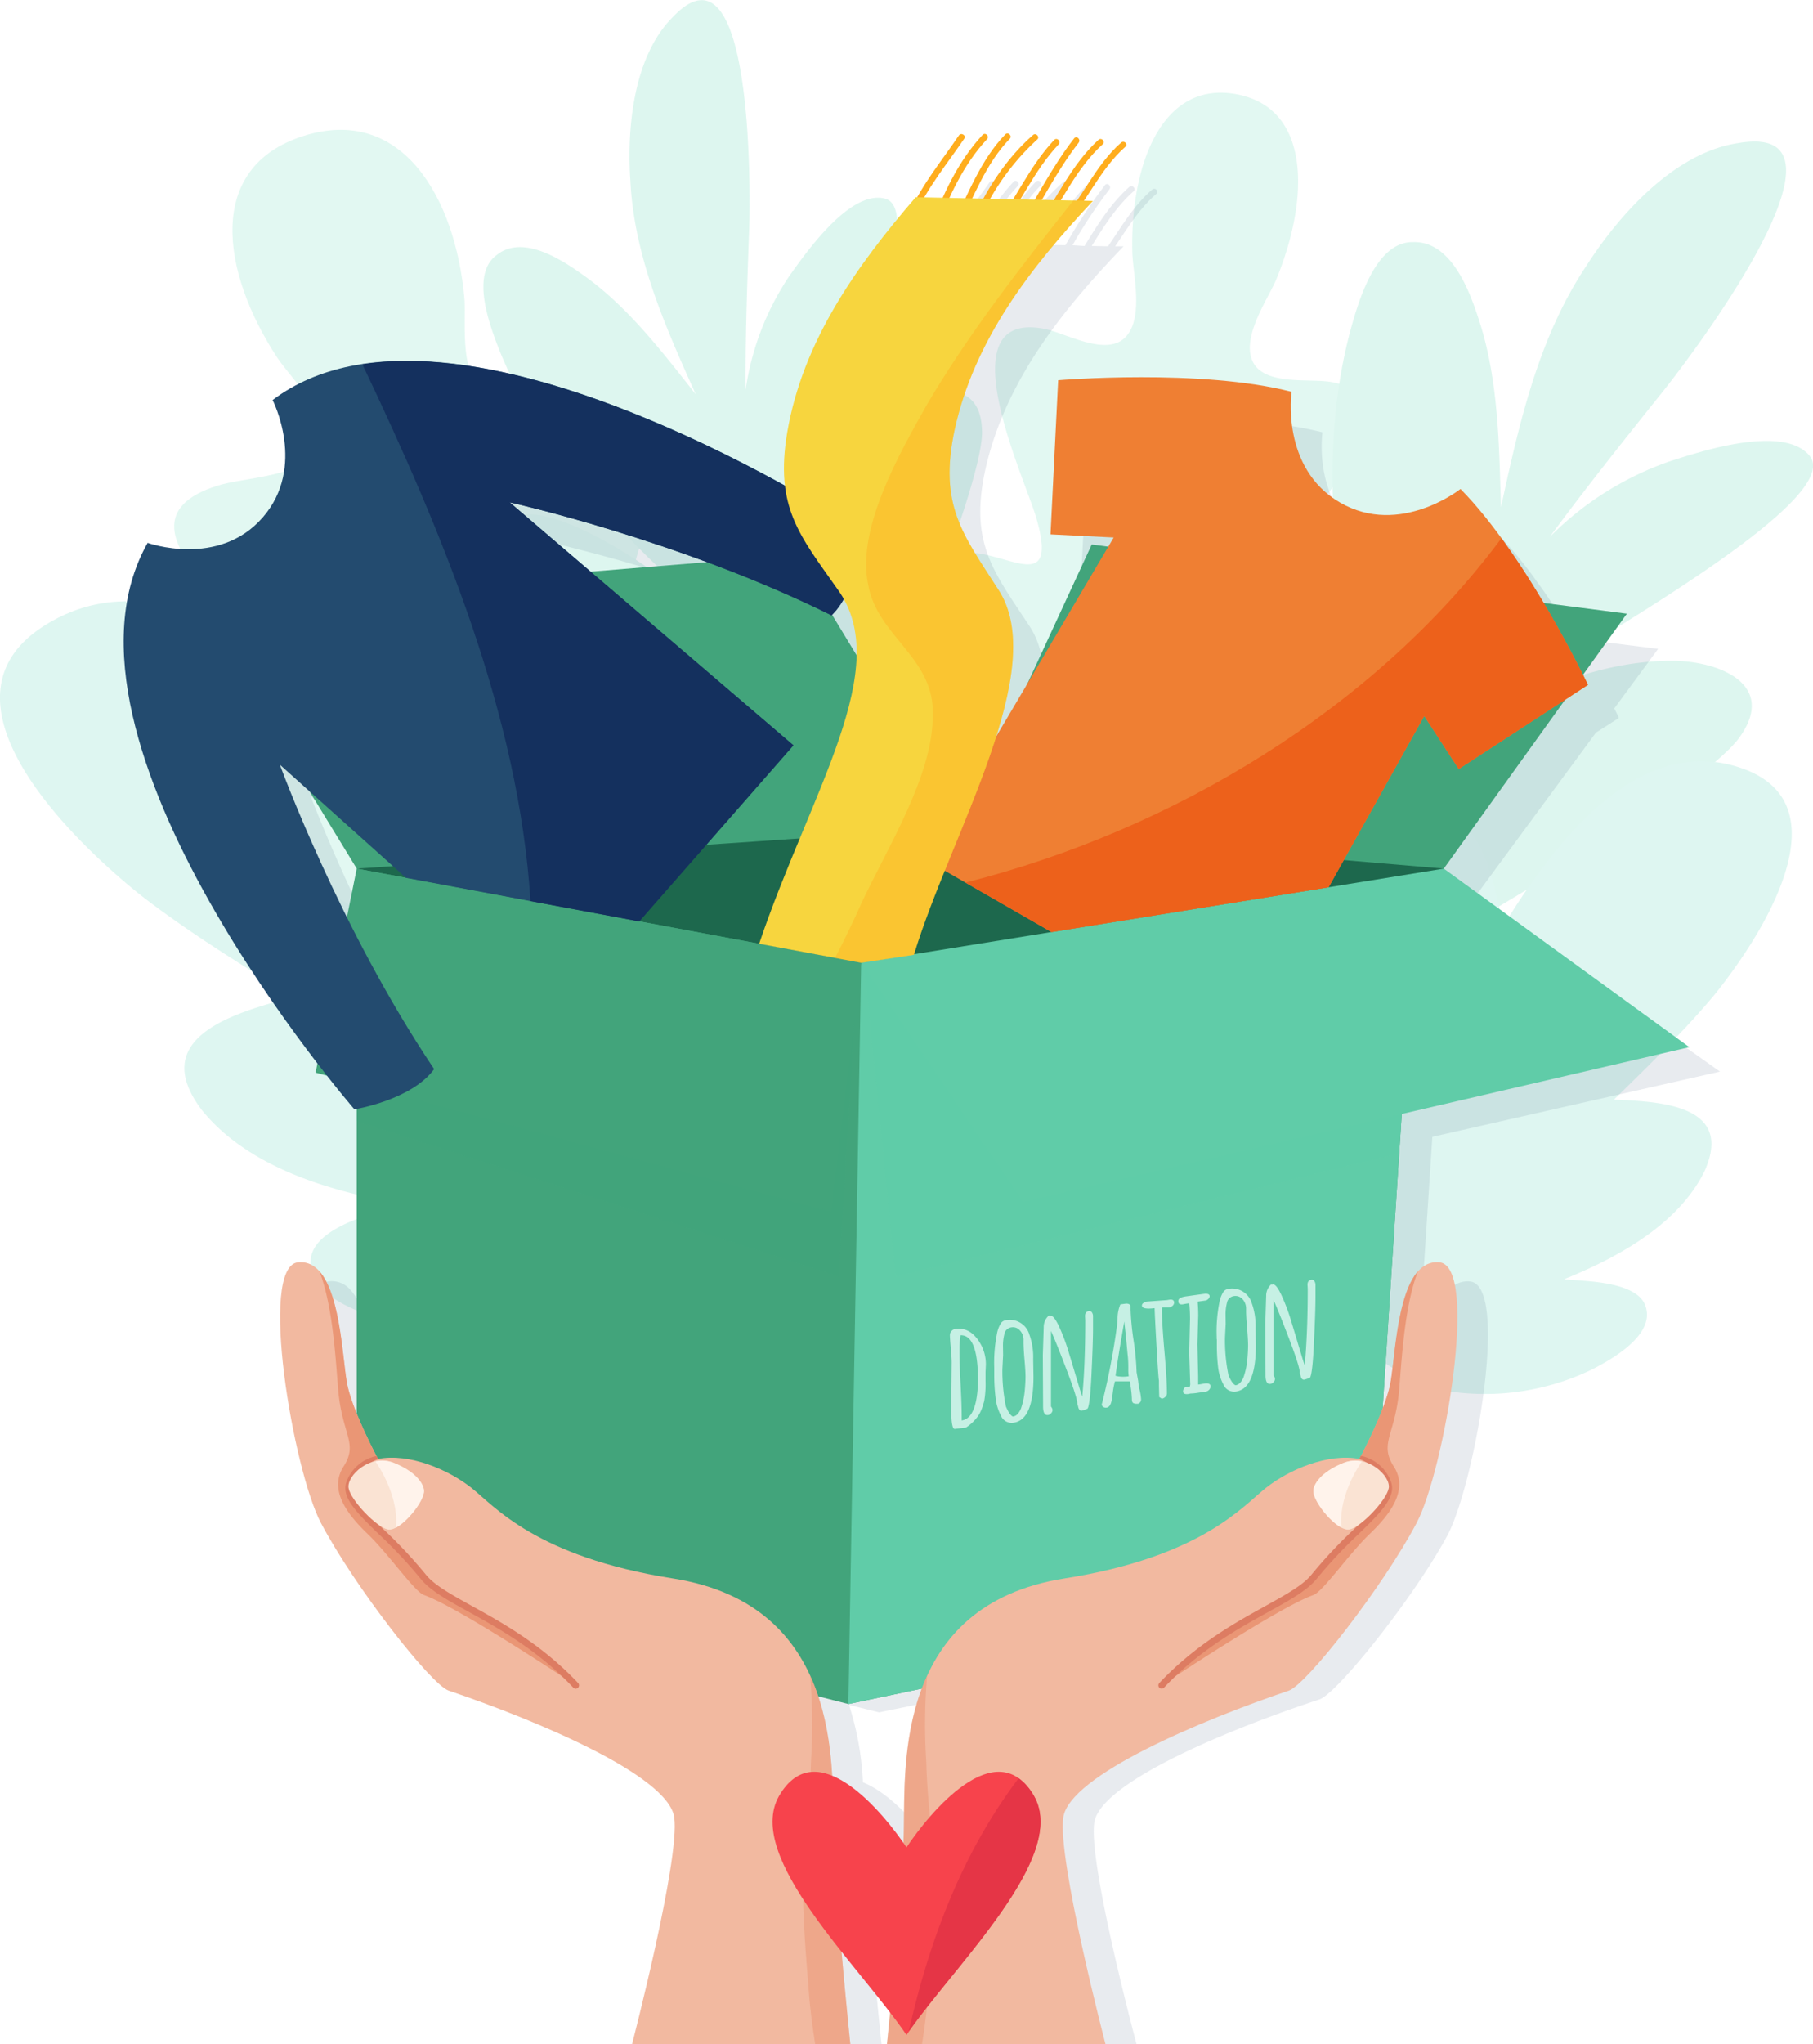 <svg xmlns="http://www.w3.org/2000/svg" viewBox="0 0 429.09 483.54"><defs><style>.cls-1{isolation:isolate;}.cls-2{opacity:0.6;}.cls-11,.cls-13,.cls-3,.cls-7{mix-blend-mode:multiply;}.cls-4{fill:#c8f0e7;}.cls-5{fill:#cff3e9;}.cls-6{fill:#c6f0e4;}.cls-7{opacity:0.1;}.cls-8{fill:#14305e;}.cls-11,.cls-9{fill:#42a47b;}.cls-10{fill:#1d684d;}.cls-11,.cls-13{opacity:0.3;}.cls-12,.cls-13{fill:#60cca8;}.cls-14{fill:#234b6f;}.cls-15{fill:#ef7f33;}.cls-16{fill:#ed611b;}.cls-17{fill:#ffad1d;}.cls-18{fill:#f7d53e;}.cls-19{opacity:0.4;}.cls-20{fill:#f2b9a0;}.cls-21,.cls-22{fill:#ea9675;}.cls-21{opacity:0.5;}.cls-23{fill:#dd7c62;}.cls-24{fill:#fae3d3;}.cls-25{fill:#fff3eb;}.cls-26{fill:#f7434c;}.cls-27{fill:#e53546;}</style></defs><g class="cls-1"><g id="Calque_2" data-name="Calque 2"><g id="BACKGROUND"><g class="cls-2"><g class="cls-3"><path class="cls-4" d="M153.68,297c6.36-45,1.1-91.22-22.53-129.75-4.91-8.56-18.41-30.58-31.56-24.14-10.7,4.61-9.15,26-9.13,35.22C71.76,159,39.58,130,10.83,147.79s7.11,51.71,22.44,63.94c11,8.55,23.89,16.5,36.15,24.13-14.08,3.7-34.58,9.54-21.7,26.66,11.34,14.07,31.56,19.55,47.79,22.28-5.51,1.84-21.73,5.23-22,13.5-.6,8.88,14.09,13.14,20.22,14.66a73.29,73.29,0,0,0,50.8-6.8Z"/></g><g class="cls-3"><path class="cls-5" d="M270.28,195.73a82.77,82.77,0,0,0,29.9-15.79c6.34-5.48,20.15-17.23,18.14-27.44-2.93-14.7-32.65.14-17.49-19.8,6-7.91,37.64-38.12,14.26-42.33-4.75-.89-14.69.77-18.11-4-3.86-5.64,2.86-15.18,5-20.09,7.89-19,8.46-40.72-9.39-44S267.42,39.46,268,60c.21,5.34,3.05,16.66-2.57,20.54-4.9,3.23-13.59-1.89-18.34-2.76-23.34-4.45-4.63,35.09-1.86,44.63,7,24-15.42-.46-23.43,12.22-5.53,8.81,3.15,24.72,7.1,32.12a83.18,83.18,0,0,0,22.26,25.46Z"/></g><g class="cls-3"><path class="cls-6" d="M302.77,241.71c-14-30.36-24.54-63.74-21.8-97.81.38-6.87,1-26.16,11.35-27.1,8.39-1.11,15.28,12.27,18.21,18.29,5.56,11.42,8.87,23.56,12.19,35.71-6.27-29.67-11.18-61.88-3.24-92.15,1.87-6.86,5.9-21.47,14.88-21.38,9.12-.36,13.49,11.65,15.66,18.4,4.64,14.11,4.78,29.66,5.22,44.32,4.24-19.55,8.79-40,20.18-57.06,7.6-11.89,20.77-26.86,36-29.09,31.91-5.51-13.41,53.4-18.55,59.62-8.79,11-17.58,22-26.07,33.53A74.42,74.42,0,0,1,395,109.19c6.75-2.18,26.57-8.85,33.07-1.61,11.39,11.93-74.45,56.36-82.16,64.21,15.63-7.62,32.46-15.82,50.85-15.48,11.36.42,23.87,6.23,14.61,18.55C399.69,189.84,318,237.26,302.77,241.71Z"/></g><g class="cls-3"><path class="cls-4" d="M327.11,322c-12.67-33.81-16.53-70.56-4.83-104.51,2.34-7.49,9-26.89,20.34-24.15,9.09,1.73,11.57,18.62,13.13,25.74,11.2-18.15,31.17-46.2,56.52-37.34s3.38,41.34-6.4,53.45c-7.09,8.54-15.71,16.91-23.9,24.93,11.56.45,28.46,1.46,21.41,17-6.38,12.86-21.11,20.58-33.23,25.49,4.59.48,17.75.33,19.4,6.68,2,6.79-8.68,12.62-13.17,14.85a58.22,58.22,0,0,1-40.57,3.46Z"/></g><g class="cls-3"><path class="cls-5" d="M151.2,219c11.36-10.12,20-21,26-33.69C181.46,176,190.76,156,182.13,147c-12.47-13-38.87,19.67-33-9.35,2.34-11.5,21.64-60.64-8.82-50.86-6.21,1.94-17.06,9.56-24.06,6.83-8-3.33-5.85-16.89-6.34-23.06C107.8,46.89,95.19,24.78,71.86,32.15S52.39,64.4,65.6,84.58c3.5,5.22,13.81,14.84,9.48,22.08-3.89,6.17-17.38,6.24-23.58,8.22-30.56,9.51,15.9,37.87,25,45.74,23,19.87-18.69,8.77-20.5,26.24C54.81,199,74.88,209.71,84.11,214.74c12.85,6.69,26.62,10.52,42.1,12.15Z"/></g><g class="cls-3"><path class="cls-6" d="M191.29,205.47c-25.56-13.9-50.22-31.75-66-56.95-3.31-5-12.87-18.79-6.15-24.81,5.28-5.12,17,.64,22.2,3.32,9.81,5.08,18.43,11.84,27,18.6-19.78-17.46-39.92-37.39-50.09-62.64-2.26-5.76-7-18.06-.71-22.65,6.18-5,15.46,1.13,20.48,4.72,10.56,7.44,18.73,18.22,26.65,28.22C157.55,77.43,150.12,60.81,149.21,43c-.87-12.24.55-29.52,10.06-39,19.41-20.4,18.35,44.24,18,51.25-.44,12.23-.88,24.45-.8,36.94a65,65,0,0,1,10.41-27c3.59-5,13.95-20,22.25-18.28,14.14,2.42-22.72,78-24,87.46,7-13.43,14.46-27.89,27.47-37.2,8.14-5.6,19.89-8,19.82,5.37C232,119,199.61,194.47,191.29,205.47Z"/></g></g></g><g id="OBJECTS"><g class="cls-7"><path class="cls-8" d="M347.93,303.13a5.79,5.79,0,0,0-5.06,2.07h0c-4.55,5-5.35,17.67-6.25,24.09v.05c0,.24-.06.47-.1.69l0,.19-.09.51,0,.19c0,.21-.08.41-.12.59a35.65,35.65,0,0,1-1.73,5.34L339,268.91l68.07-15.43L349,212.29l28.72-39,5.4-3.43,0-.06a.36.36,0,0,1-.05-.09l0-.1-.08-.17a.8.8,0,0,1-.08-.16c0-.07-.07-.14-.11-.22l-.15-.29-.26-.51c0-.08-.08-.17-.13-.26s-.14-.27-.21-.42l0,0,10.38-14.09L372.63,151l-.16-.27-.05-.07c-.85-1.4-1.75-2.83-2.67-4.27l0,0-.88-1.37-.14-.21c-1.23-1.89-2.52-3.78-3.84-5.65l-.17-.24-.92-1.27-.2-.28a103.76,103.76,0,0,0-10.64-12.65s-14.3,11.1-28.46,3.16S313,102.26,313,102.26c-21.52-5.42-55.24-2.67-55.24-2.67l-1.81,35.56,15,.72L269.57,138l-3.92-.49-15.19,32.05-7.41,12.24c4.37-13.52,6.07-25.76.4-34-8.35-12.65-14-19.4-10.27-36.61,4.62-20.8,18-37.61,32.74-52.92l-2,0c3-4.39,5.73-8.94,9.76-12.41.72-.62-.33-1.64-1-1-4.34,3.73-7.21,8.71-10.43,13.39l-.87,0h0l-3-.06c2.88-4.65,5.83-9.31,9.91-12.94.7-.64-.35-1.66-1.05-1-4.38,3.9-7.48,8.95-10.56,13.94L253.84,58a113.65,113.65,0,0,1,8.72-13.2c.58-.73-.46-1.76-1.05-1A121.94,121.94,0,0,0,252.16,58l-3.41-.07c2.73-4.45,5.42-9,9.07-12.71a.73.73,0,0,0-1.05-1c-3.93,4.05-6.76,8.92-9.72,13.69l-5.44-.11A52,52,0,0,1,252.75,44c.72-.61-.34-1.63-1.05-1A53.41,53.41,0,0,0,240,57.7l-2.59-.06c2.41-5,5-9.9,8.89-13.75a.74.74,0,0,0-1.05-1c-4.13,4.13-6.89,9.45-9.45,14.75L232,57.53A50.56,50.56,0,0,1,240.87,44c.66-.68-.39-1.7-1-1A52.55,52.55,0,0,0,230.4,57.5l-4.35-.09c2.79-4.73,6.3-9,9.42-13.56.54-.78-.74-1.5-1.27-.73-3.28,4.75-7,9.25-9.82,14.26H224C209.9,73.28,197.3,90.63,193.59,111.6a42.38,42.38,0,0,0-.53,12.36c-1.49-.8-3.06-1.64-4.7-2.49l-.47-.24-1.39-.72-.56-.28-1.42-.72-.58-.29-1.49-.75-.45-.22c-2.42-1.2-4.95-2.42-7.57-3.64l-.41-.18-1.72-.79-.57-.26-1.71-.77-.58-.26-1.79-.79-.44-.19c-2.8-1.21-5.67-2.41-8.6-3.57l-.38-.15-1.92-.75-.59-.23-1.89-.71-.61-.23-1.94-.7-.49-.18c-3-1.07-6-2.09-9.09-3l-.45-.14-2-.59-.67-.2-1.91-.54-.69-.2-1.95-.52-.58-.15c-3-.79-6.07-1.49-9.1-2.09l-.55-.11-1.9-.35-.75-.13q-.92-.17-1.83-.3l-.77-.12-1.84-.27-.69-.08c-.64-.09-1.29-.17-1.93-.24l-.16,0q-3.31-.36-6.57-.5l-.68,0-1.71,0h-2.48l-.86,0-1.62,0-.8.05-1.67.1-.48,0c-1.37.11-2.72.26-4.06.46h0a46.79,46.79,0,0,0-21.22,8.31s8.13,15.44-2.35,27.1-27.23,5.83-27.23,5.83c-20.87,36,21.12,95.92,40.19,120.09L82,259.35l2.68.71c4,4.92,6.51,7.77,6.51,7.77l.55-.1V338a42.45,42.45,0,0,1-2.2-6.52c0-.18-.08-.38-.12-.59a1.29,1.29,0,0,0,0-.19c0-.16,0-.33-.08-.5l0-.21c0-.21-.07-.42-.1-.64v-.11c-.9-6.43-1.71-19.09-6.26-24.08h0a5.79,5.79,0,0,0-5.06-2.07c-9.42.93-1.1,48.11,5.42,60.13,8,14.78,26.06,37.32,30.25,38.7,20.27,6.69,51.95,19.49,53.38,29.24s-10,52.34-10,52.34h51.66s-1.05-9.88-2.08-21.34c4,4.91,8.07,9.69,11.52,14.07-.45,4.41-.75,7.27-.75,7.27h51.66s-11.42-42.6-10-52.34S292,408.65,312.25,402c4.2-1.38,22.25-23.92,30.26-38.7C349,351.24,357.35,304.06,347.93,303.13Zm-220-175.37a405.07,405.07,0,0,1,46.74,13.81l-27.58,2.19Zm76.3,26a16.53,16.53,0,0,0,2.77-3.63,24.54,24.54,0,0,1,3,13ZM73.51,188.32l7,6.13L91.7,212.29l-2.32,11.23A374.56,374.56,0,0,1,73.51,188.32ZM204.23,421.6a70.07,70.07,0,0,0-3.29-18.32l7.12,1.77,17.37-3.56c-4.05,10.54-4.13,22-4.19,29.64,0,.4,0,.8,0,1.18v.09c0,.55,0,1.08,0,1.58,0,1,0,2-.09,3.13C217.63,432.24,210.91,424.26,204.23,421.6Z"/></g><polygon class="cls-9" points="84.43 205.47 46.17 142.85 188.34 131.26 227.44 195.73 258.38 128.8 385.04 145.17 334.91 214.93 203.82 244.13 84.43 205.47"/><polygon class="cls-10" points="84.43 205.47 203.82 244.13 334.91 214.93 341.71 205.47 227.44 195.73 84.43 205.47"/><polygon class="cls-9" points="84.43 373.39 200.79 403.08 324.38 377.1 335.38 207.79 203.82 227.74 84.43 205.47 84.43 373.39"/><polygon class="cls-11" points="203.11 227.61 84.43 205.47 84.43 265.19 198.54 301.96 203.11 227.61"/><polygon class="cls-12" points="335.38 207.79 203.82 227.74 200.79 403.08 324.38 377.1 335.38 207.79"/><polygon class="cls-13" points="331.15 272.83 335.38 207.79 204.47 227.64 211.99 301.96 331.15 272.83"/><polygon class="cls-12" points="203.82 227.74 242.14 284.33 399.83 247.7 341.71 205.47 203.82 227.74"/><polygon class="cls-9" points="196.68 286.65 203.82 227.74 84.43 205.47 74.69 253.72 196.68 286.65"/><path class="cls-6" d="M225.14,333.52l.1-11.19q0-1.14-.21-3.45c-.14-1.55-.21-2.53-.21-3a1.46,1.46,0,0,1,.4-1.05,1.51,1.51,0,0,1,.85-.48c2.44-.34,4.41.81,5.94,3.44a9.71,9.71,0,0,1,1.32,5l-.08,1.79v2a23.68,23.68,0,0,1-.31,4.81,18.37,18.37,0,0,1-.67,2.08,7.78,7.78,0,0,1-.83,1.54,10.4,10.4,0,0,1-2.84,2.68L226,338C225.44,338.11,225.14,336.61,225.14,333.52Zm2.47,1.64V336c2.06-.29,3.29-2.54,3.71-6.76.09-1,.14-1.9.14-2.78q0-10.71-4.12-10.61a22.27,22.27,0,0,0-.26,3.89c0,1.63.08,4.17.26,7.62S227.61,333.42,227.61,335.16Z"/><path class="cls-6" d="M235.31,325.68l0-1.36c0-.11,0-.16,0-.16v-.64a35.07,35.07,0,0,1,.64-8,6.78,6.78,0,0,1,1-2.6,1.64,1.64,0,0,1,1-.61,4.82,4.82,0,0,1,5.67,3.36,15.64,15.64,0,0,1,.91,5.75v.26l.07,4q0,10.2-4.73,10.86a2.74,2.74,0,0,1-3-1.74,11.39,11.39,0,0,1-1.21-3.92A44.07,44.07,0,0,1,235.31,325.68Zm2.1-5.14-.17,3.29a41.37,41.37,0,0,0,.83,8.86c.59,1.4,1.15,2.2,1.68,2.39a1.91,1.91,0,0,0,1.16-.68,4.27,4.27,0,0,0,.82-1.51,17.93,17.93,0,0,0,.51-1.92,20.38,20.38,0,0,0,.3-2.08c.11-1.27.17-2.36.17-3.24s-.08-2.24-.24-4.06-.23-3.17-.23-4.07v-.62a3.22,3.22,0,0,0-.85-2.19,2.21,2.21,0,0,0-2.08-.72,1.91,1.91,0,0,0-1.6,1.59,10.84,10.84,0,0,0-.33,2.87Z"/><path class="cls-6" d="M246.81,320.55l.21-6.64a3.6,3.6,0,0,1,1.3-2.8v.22a.55.55,0,0,1,.26-.12c.55-.07,1.24.78,2.08,2.58a46.65,46.65,0,0,1,2.25,6c.67,2.19,1.33,4.41,2,6.64s1.07,3.54,1.23,3.92q.72-7.53.71-18.09l-.05-.94c0-.71.3-1.1.88-1.18a.7.7,0,0,1,.76.31,1.61,1.61,0,0,1,.25.93V314c0,2.78-.15,6.51-.37,11.19s-.53,7.34-.91,8a6.8,6.8,0,0,1-1.34.49.61.61,0,0,1-.57-.18,1.51,1.51,0,0,1-.32-.72,3.39,3.39,0,0,0-.21-.66V332c0-.88-.84-3.55-2.54-8s-2.93-7.52-3.69-9.17v17.85l.14.22a1.26,1.26,0,0,1,.23.68,1.13,1.13,0,0,1-.32.7,1.22,1.22,0,0,1-.76.44c-.77.1-1.16-.56-1.16-2Z"/><path class="cls-6" d="M269,324.58l.38,2.13a13.78,13.78,0,0,0,.34,2.07,13.19,13.19,0,0,1,.34,2.15v0a1.13,1.13,0,0,1-.59,1.09,2.19,2.19,0,0,1-1.16-.08c-.28-.12-.42-.41-.42-.88a25.24,25.24,0,0,0-.52-4.31l-3.49,0a19.18,19.18,0,0,0-.51,2.65c-.11.95-.22,1.65-.32,2.09-.21.91-.6,1.4-1.16,1.48a1.14,1.14,0,0,1-.77-.16.71.71,0,0,1-.36-.64l.09-.32a163.21,163.21,0,0,0,3.54-18.47c0-.17.06-.64.11-1.44a8.64,8.64,0,0,1,.66-3.4l1.19-.16a1.47,1.47,0,0,1,.85.1.64.64,0,0,1,.36.63,62.77,62.77,0,0,0,.72,7.91A62.68,62.68,0,0,1,269,324.58Zm-1.85,1a10,10,0,0,1-.11-1.79c0-.86,0-1.92-.14-3.18s-.24-2.73-.42-4.39-.32-2.88-.39-3.63q-1.6,9.15-2.07,12.86A7.83,7.83,0,0,0,267.14,325.55Z"/><path class="cls-6" d="M274.36,330.46l-.07-2.71s0-.42,0-1.22q-.13-.42-.56-7.92c-.28-5-.44-8-.46-9.16l-.14,0c-1.92.23-2.87,0-2.87-.65a.74.74,0,0,1,.38-.6,1.64,1.64,0,0,1,.74-.32l4.81-.35.58-.1q1.11-.15,1.11.69a1,1,0,0,1-.37.76,1.52,1.52,0,0,1-.81.38l-1.63,0-.07.38q0,3.36.59,10t.59,10a1.11,1.11,0,0,1-.38.79,1.46,1.46,0,0,1-.83.43Z"/><path class="cls-6" d="M283.4,318l.17,7.51v1l0,1,.47-.06,1-.18c1-.14,1.46.09,1.46.68a1.16,1.16,0,0,1-.36.82,1.4,1.4,0,0,1-.82.43l-1.56.22a15.09,15.09,0,0,1-2.06.22,3.05,3.05,0,0,1-.43.1c-.85.12-1.27-.09-1.27-.62a1.17,1.17,0,0,1,.21-.65.74.74,0,0,1,.42-.37l1-.14.07-.48-.24-7.5.19-7.92a37.15,37.15,0,0,0-.18-3.78l-.67.09-.82.15a1.37,1.37,0,0,1-.81-.08c-.2-.11-.29-.35-.29-.72,0-.54.58-.89,1.75-1.06l4.22-.59q1.44-.19,1.44.54a.94.94,0,0,1-.32.65,1.22,1.22,0,0,1-.7.38l-1.82.25c.09,1,.14,2.05.14,3.27Z"/><path class="cls-6" d="M288,318.28l0-1.36c0-.11,0-.16-.05-.16v-.64a35.07,35.07,0,0,1,.64-8,6.93,6.93,0,0,1,1-2.61,1.75,1.75,0,0,1,1-.6,4.84,4.84,0,0,1,5.68,3.36,15.93,15.93,0,0,1,.9,5.76v.26l.06,4q0,10.2-4.72,10.87a2.76,2.76,0,0,1-3-1.75,11.39,11.39,0,0,1-1.21-3.92A43.84,43.84,0,0,1,288,318.28Zm2.09-5.14-.17,3.3a40.71,40.71,0,0,0,.83,8.85c.59,1.4,1.15,2.2,1.68,2.39a1.91,1.91,0,0,0,1.16-.68,4.27,4.27,0,0,0,.82-1.51,17.93,17.93,0,0,0,.51-1.92,20.38,20.38,0,0,0,.3-2.08c.11-1.27.17-2.35.17-3.24s-.08-2.24-.23-4.06-.24-3.17-.24-4.07v-.62a3.26,3.26,0,0,0-.85-2.2,2.22,2.22,0,0,0-2.07-.71,1.91,1.91,0,0,0-1.61,1.59,10.84,10.84,0,0,0-.33,2.87Z"/><path class="cls-6" d="M299.46,313.15l.21-6.64a3.6,3.6,0,0,1,1.3-2.8v.22a.63.63,0,0,1,.26-.11c.55-.09,1.24.77,2.07,2.57a45.18,45.18,0,0,1,2.26,6c.67,2.19,1.33,4.41,2,6.64s1.07,3.54,1.24,3.92q.7-7.53.71-18.09l-.06-.94c0-.71.3-1.1.89-1.18a.7.7,0,0,1,.75.31,1.61,1.61,0,0,1,.25.93v2.68c0,2.79-.15,6.52-.37,11.2s-.53,7.34-.91,8a6.58,6.58,0,0,1-1.34.49.61.61,0,0,1-.57-.17,1.55,1.55,0,0,1-.32-.73,3,3,0,0,0-.21-.66v-.16c0-.88-.84-3.55-2.54-8s-2.93-7.52-3.69-9.17v17.85l.14.22a1.26,1.26,0,0,1,.23.68,1.13,1.13,0,0,1-.32.7,1.22,1.22,0,0,1-.76.44c-.77.11-1.16-.56-1.16-2Z"/><path class="cls-14" d="M96.07,207.64,66.24,180.89s14.09,38.66,36.51,72c-5.41,7.38-18.87,9.52-18.87,9.52s-75.54-87-48.94-134c0,0,16.76,6,27.23-6s2.35-27.78,2.35-27.78c43.09-32.54,139.24,30.91,139.24,30.91s-.36,13.63-7,20c-36-17.84-76.17-26.73-76.17-26.73l67.15,57.47-36.49,41.65Z"/><path class="cls-8" d="M203.76,125.59s-70.7-46.66-118-39.43c18.74,39.41,37,82.83,39.79,127l25.76,4.8,36.49-41.65-67.15-57.47s40.17,8.89,76.17,26.73C203.4,139.22,203.76,125.59,203.76,125.59Z"/><path class="cls-15" d="M314.44,209.88l22.64-40.51,8.17,12.54L375.83,162s-14.54-30.54-30.17-46.34c0,0-14.3,11.38-28.46,3.24s-11.52-26.22-11.52-26.22c-21.52-5.55-55.24-2.74-55.24-2.74l-1.81,36.46,14.95.74-44.89,76,30.17,17.34Z"/><path class="cls-16" d="M355.36,127.3c-29.92,40.29-77.87,69.14-126.86,81.47l20.36,11.7,65.58-10.59,22.64-40.51,8.17,12.54L375.83,162S366.82,143.07,355.36,127.3Z"/><path class="cls-17" d="M226.93,32.05c-4,5.93-8.63,11.46-11.56,18-.39.86.89,1.62,1.28.75,2.93-6.58,7.57-12.12,11.56-18C228.74,32,227.46,31.26,226.93,32.05Z"/><path class="cls-17" d="M232.56,31.9c-5.76,6.17-9.46,14.17-12.32,22-.32.9,1.11,1.28,1.43.39,2.77-7.6,6.36-15.4,11.93-21.37C234.26,32.25,233.21,31.2,232.56,31.9Z"/><path class="cls-17" d="M237.93,31.79c-5.79,5.93-8.88,14.26-12.52,21.57-.42.85.85,1.6,1.28.75,3.57-7.18,6.61-15.45,12.29-21.28C239.64,32.15,238.6,31.1,237.93,31.79Z"/><path class="cls-17" d="M245.48,33c.72-.63-.34-1.68-1-1.05-6.7,5.84-11.9,14.07-15.13,22.31-.35.89,1.08,1.27,1.43.39A56.49,56.49,0,0,1,245.48,33Z"/><path class="cls-17" d="M249.5,33.1c-6,6.36-9.46,14.7-14.74,21.61-.58.76.71,1.5,1.28.75,5.2-6.81,8.58-15.05,14.51-21.31C251.21,33.46,250.16,32.41,249.5,33.1Z"/><path class="cls-17" d="M254.24,32.7c-5.32,6.82-9.18,14.65-13.75,21.95-.51.82.77,1.56,1.28.75,4.5-7.19,8.28-14.94,13.52-21.65C255.87,33,254.83,32,254.24,32.7Z"/><path class="cls-17" d="M261,34.1c.7-.64-.35-1.69-1.05-1-6.24,5.7-9.89,13.8-14.6,20.69-.55.79.74,1.53,1.28.75C251.22,47.72,254.8,39.72,261,34.1Z"/><path class="cls-17" d="M265.33,33.73c-6.2,5.46-9.39,13.52-14.89,19.59-.64.71.4,1.76,1,1,5.51-6.07,8.71-14.13,14.9-19.6C267.1,34.14,266.05,33.1,265.33,33.73Z"/><path class="cls-18" d="M216.29,225.85c8.78-28.83,32.48-67.71,19.89-86.53-8.35-13-14-19.89-10.27-37.54,4.62-21.32,18-38.55,32.74-54.24l-41.93-.88C202.63,63,190,80.75,186.32,102.25c-3,17.79,3,24.46,11.86,37.07,13.62,18.57-6.37,48-18.51,83.92l24.15,4.5Z"/><g class="cls-19"><path class="cls-17" d="M216.29,225.85c8.78-28.83,32.48-67.71,19.89-86.53-8.35-13-14-19.89-10.27-37.54,4.62-21.32,18-38.55,32.74-54.24l-4.62-.1C241.69,63,229.43,78.63,219.36,95.75c-6.26,11.12-16.69,29.2-13.91,42.41,2.09,12.52,16,17.38,15.3,31.29,0,13.91-10.43,30.6-16.69,43.81q-3,6.74-6.42,13.33l6.18,1.15Z"/></g><path class="cls-20" d="M209.94,483.54s3.71-35.68,4-50.8-2-53.07,38-59.37c32.45-5.12,42.24-17.13,47.66-21.41s14.62-8.29,22.16-6.85c0,0,5.81-10.84,7.24-17.41s1.58-30.13,11.7-29.11c9.42,1,1.09,49.32-5.42,61.65-8,15.15-26.06,38.26-30.26,39.67-20.26,6.85-51.94,20-53.37,30s10,53.66,10,53.66Z"/><path class="cls-21" d="M221,441.89c-.39-8.49-1.58-16.79-1.77-25.08a135.73,135.73,0,0,1,.2-20.47c-6,13-5.37,28.12-5.53,36.4-.28,15.12-4,50.8-4,50.8h8.31c.58-3.64,1.06-7.31,1.4-11C220.44,462.24,221.43,452.16,221,441.89Z"/><path class="cls-22" d="M328.49,350.82c1.79,5-8.69,11.11-17.41,22.06-5.12,6.45-21.7,10.5-36.13,25.76,0,0,27.63-18.43,35.89-21.34,2.24-.79,8.36-9.68,13.3-14.42s9.28-10.47,5.73-16,.42-7.5,1.3-18.37c.64-8,1.35-19.92,4.43-27.8-5.17,5.81-5.51,21.77-6.64,27-1.43,6.57-7.24,17.41-7.24,17.41A9,9,0,0,1,328.49,350.82Z"/><path class="cls-23" d="M327.75,351.09c.94,2.64-2.72,6.19-7.35,10.69a113.75,113.75,0,0,0-9.94,10.61c-2,2.54-6,4.74-11,7.52-7.36,4.07-16.51,9.14-25.07,18.19a.8.8,0,0,0,0,1.12.83.83,0,0,0,.55.22.79.79,0,0,0,.57-.25c8.39-8.87,17.43-13.88,24.69-17.9,5.18-2.86,9.27-5.13,11.49-7.91a110.33,110.33,0,0,1,9.8-10.46c5.24-5.09,9-8.77,7.74-12.36a9.65,9.65,0,0,0-7.13-6.18l-.39.73A10.53,10.53,0,0,1,327.75,351.09Z"/><path class="cls-24" d="M310.84,352.85c.2,2.86,5.86,9.56,8.59,8.94s8.73-6.91,9.25-9.77-5.08-8.23-10.68-6S310.74,351.36,310.84,352.85Z"/><path class="cls-25" d="M322.33,345.68a7.41,7.41,0,0,0-4.33.37c-5.61,2.27-7.26,5.31-7.16,6.8.16,2.29,3.81,7,6.66,8.51C316.93,356.32,319.15,350.36,322.33,345.68Z"/><path class="cls-20" d="M201.25,483.54s-3.71-35.68-4-50.8,2-53.07-38-59.37c-32.45-5.12-42.24-17.13-47.66-21.41S97,343.67,89.46,345.11c0,0-5.81-10.84-7.23-17.41s-1.58-30.13-11.7-29.11c-9.42,1-1.1,49.32,5.42,61.65,8,15.15,26.06,38.26,30.25,39.67,20.27,6.85,52,20,53.38,30s-10,53.66-10,53.66Z"/><path class="cls-21" d="M190.15,441.89c.4-8.49,1.59-16.79,1.78-25.08a135.73,135.73,0,0,0-.2-20.47c6,13,5.37,28.12,5.52,36.4.29,15.12,4,50.8,4,50.8h-8.31q-.88-5.46-1.4-11C190.75,462.24,189.76,452.16,190.15,441.89Z"/><path class="cls-22" d="M82.7,350.82c-1.79,5,8.68,11.11,17.41,22.06,5.12,6.45,21.7,10.5,36.13,25.76,0,0-27.63-18.43-35.89-21.34-2.24-.79-8.36-9.68-13.3-14.42s-9.28-10.47-5.73-16-.42-7.5-1.3-18.37c-.64-8-1.35-19.92-4.43-27.8,5.17,5.81,5.5,21.77,6.64,27,1.42,6.57,7.23,17.41,7.23,17.41A8.94,8.94,0,0,0,82.7,350.82Z"/><path class="cls-23" d="M83.44,351.09c-.94,2.64,2.71,6.19,7.35,10.69a113.75,113.75,0,0,1,9.94,10.61c2,2.54,6,4.74,11,7.52,7.36,4.07,16.52,9.14,25.08,18.19a.8.8,0,0,1,0,1.12.77.77,0,0,1-1.11,0c-8.39-8.87-17.43-13.88-24.69-17.9-5.18-2.86-9.28-5.13-11.49-7.91a109.08,109.08,0,0,0-9.81-10.46c-5.23-5.09-9-8.77-7.73-12.36a9.65,9.65,0,0,1,7.13-6.18l.38.73A10.53,10.53,0,0,0,83.44,351.09Z"/><path class="cls-24" d="M100.34,352.85c-.19,2.86-5.85,9.56-8.58,8.94S83,354.88,82.5,352s5.08-8.23,10.69-6S100.45,351.36,100.34,352.85Z"/><path class="cls-25" d="M88.86,345.68a7.42,7.42,0,0,1,4.33.37c5.6,2.27,7.26,5.31,7.15,6.8-.15,2.29-3.8,7-6.65,8.51C94.25,356.32,92,350.36,88.86,345.68Z"/><path class="cls-26" d="M214.55,481.36c-11.3-16.55-38.35-42-30.21-56.47,8.93-15.49,24.95,4.2,30.21,12.09,5.25-7.89,21.27-27.58,30.2-12.09C252.89,439.34,225.84,464.81,214.55,481.36Z"/><path class="cls-27" d="M244.75,424.89a13.16,13.16,0,0,0-3.66-4.26c-13.37,17.64-21.17,38.42-26,59.87C226.75,464,252.75,439.09,244.75,424.89Z"/></g></g></g></svg>